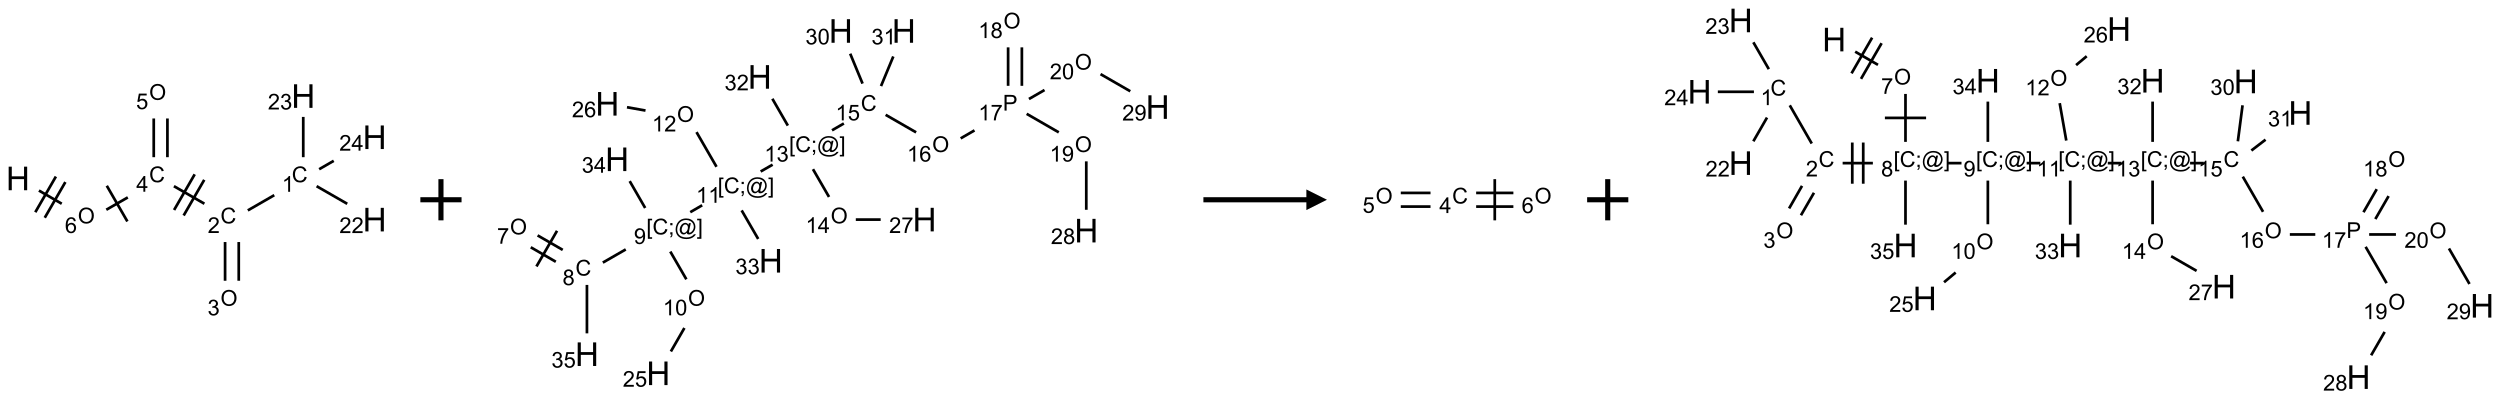 <?xml version="1.0" encoding="UTF-8"?>
<svg xmlns="http://www.w3.org/2000/svg" xmlns:xlink="http://www.w3.org/1999/xlink" width="1214" height="194" viewBox="0 0 1214 194">
<defs>
<g>
<g id="glyph-0-0">
<path d="M 2 0 L 2 -10 L 10 -10 L 10 0 Z M 2.25 -0.25 L 9.75 -0.25 L 9.75 -9.75 L 2.25 -9.75 Z M 2.25 -0.25 "/>
</g>
<g id="glyph-0-1">
<path d="M 1.281 0 L 1.281 -11.453 L 2.797 -11.453 L 2.797 -6.75 L 8.75 -6.75 L 8.75 -11.453 L 10.266 -11.453 L 10.266 0 L 8.75 0 L 8.75 -5.398 L 2.797 -5.398 L 2.797 0 Z M 1.281 0 "/>
</g>
<g id="glyph-1-0">
<path d="M 1.332 0 L 1.332 -6.668 L 6.668 -6.668 L 6.668 0 Z M 1.5 -0.168 L 6.5 -0.168 L 6.5 -6.5 L 1.5 -6.5 Z M 1.5 -0.168 "/>
</g>
<g id="glyph-1-1">
<path d="M 0.516 -3.719 C 0.516 -4.984 0.855 -5.977 1.535 -6.695 C 2.215 -7.414 3.094 -7.77 4.172 -7.77 C 4.875 -7.77 5.512 -7.602 6.078 -7.266 C 6.645 -6.93 7.074 -6.461 7.371 -5.855 C 7.668 -5.254 7.816 -4.57 7.816 -3.809 C 7.816 -3.035 7.66 -2.34 7.348 -1.73 C 7.035 -1.117 6.594 -0.656 6.02 -0.34 C 5.449 -0.027 4.828 0.129 4.168 0.129 C 3.449 0.129 2.805 -0.043 2.238 -0.391 C 1.672 -0.738 1.246 -1.211 0.953 -1.812 C 0.66 -2.414 0.516 -3.047 0.516 -3.719 Z M 1.559 -3.703 C 1.559 -2.781 1.805 -2.059 2.301 -1.527 C 2.793 -1 3.414 -0.734 4.16 -0.734 C 4.922 -0.734 5.547 -1 6.039 -1.535 C 6.531 -2.07 6.777 -2.828 6.777 -3.812 C 6.777 -4.434 6.672 -4.977 6.461 -5.441 C 6.25 -5.902 5.945 -6.262 5.539 -6.52 C 5.133 -6.773 4.68 -6.902 4.176 -6.902 C 3.461 -6.902 2.848 -6.656 2.332 -6.164 C 1.816 -5.672 1.559 -4.852 1.559 -3.703 Z M 1.559 -3.703 "/>
</g>
<g id="glyph-1-2">
<path d="M 5.309 -5.766 L 4.375 -5.691 C 4.293 -6.059 4.172 -6.328 4.02 -6.496 C 3.766 -6.762 3.453 -6.895 3.082 -6.895 C 2.785 -6.895 2.523 -6.812 2.297 -6.645 C 2 -6.43 1.77 -6.117 1.598 -5.703 C 1.43 -5.289 1.34 -4.703 1.332 -3.938 C 1.559 -4.281 1.836 -4.535 2.16 -4.703 C 2.488 -4.871 2.828 -4.953 3.188 -4.953 C 3.812 -4.953 4.344 -4.723 4.785 -4.262 C 5.223 -3.801 5.441 -3.207 5.441 -2.48 C 5.441 -2 5.34 -1.555 5.133 -1.145 C 4.926 -0.73 4.641 -0.418 4.281 -0.199 C 3.922 0.02 3.512 0.129 3.051 0.129 C 2.27 0.129 1.633 -0.156 1.141 -0.73 C 0.648 -1.305 0.402 -2.254 0.402 -3.574 C 0.402 -5.051 0.672 -6.121 1.219 -6.793 C 1.695 -7.375 2.336 -7.668 3.141 -7.668 C 3.742 -7.668 4.234 -7.5 4.617 -7.16 C 5 -6.824 5.23 -6.359 5.309 -5.766 Z M 1.48 -2.473 C 1.48 -2.152 1.547 -1.844 1.684 -1.547 C 1.82 -1.25 2.016 -1.027 2.262 -0.871 C 2.508 -0.719 2.766 -0.641 3.035 -0.641 C 3.434 -0.641 3.773 -0.801 4.059 -1.121 C 4.344 -1.441 4.484 -1.875 4.484 -2.422 C 4.484 -2.949 4.344 -3.367 4.062 -3.668 C 3.781 -3.973 3.426 -4.125 3 -4.125 C 2.578 -4.125 2.219 -3.973 1.922 -3.668 C 1.625 -3.363 1.48 -2.969 1.48 -2.473 Z M 1.48 -2.473 "/>
</g>
<g id="glyph-1-3">
<path d="M 6.27 -2.676 L 7.281 -2.422 C 7.07 -1.594 6.688 -0.961 6.137 -0.523 C 5.586 -0.086 4.914 0.129 4.121 0.129 C 3.297 0.129 2.629 -0.039 2.113 -0.371 C 1.598 -0.707 1.203 -1.191 0.934 -1.828 C 0.664 -2.465 0.531 -3.145 0.531 -3.875 C 0.531 -4.672 0.684 -5.363 0.988 -5.957 C 1.293 -6.547 1.723 -6.996 2.285 -7.305 C 2.844 -7.613 3.461 -7.766 4.137 -7.766 C 4.898 -7.766 5.543 -7.57 6.062 -7.184 C 6.582 -6.793 6.945 -6.246 7.152 -5.543 L 6.156 -5.309 C 5.98 -5.863 5.723 -6.266 5.387 -6.52 C 5.051 -6.773 4.625 -6.902 4.113 -6.902 C 3.527 -6.902 3.039 -6.762 2.645 -6.48 C 2.25 -6.199 1.973 -5.82 1.812 -5.348 C 1.652 -4.871 1.574 -4.383 1.574 -3.879 C 1.574 -3.23 1.668 -2.664 1.855 -2.18 C 2.047 -1.695 2.34 -1.332 2.738 -1.094 C 3.137 -0.855 3.57 -0.734 4.035 -0.734 C 4.602 -0.734 5.082 -0.898 5.473 -1.223 C 5.867 -1.551 6.133 -2.035 6.27 -2.676 Z M 6.27 -2.676 "/>
</g>
<g id="glyph-1-4">
<path d="M 3.449 0 L 3.449 -1.828 L 0.137 -1.828 L 0.137 -2.688 L 3.621 -7.637 L 4.387 -7.637 L 4.387 -2.688 L 5.418 -2.688 L 5.418 -1.828 L 4.387 -1.828 L 4.387 0 Z M 3.449 -2.688 L 3.449 -6.129 L 1.059 -2.688 Z M 3.449 -2.688 "/>
</g>
<g id="glyph-1-5">
<path d="M 5.371 -0.902 L 5.371 0 L 0.324 0 C 0.316 -0.227 0.352 -0.441 0.434 -0.652 C 0.562 -0.996 0.766 -1.332 1.051 -1.668 C 1.332 -2 1.742 -2.387 2.277 -2.824 C 3.105 -3.504 3.668 -4.043 3.957 -4.441 C 4.25 -4.84 4.395 -5.215 4.395 -5.566 C 4.395 -5.938 4.262 -6.254 3.996 -6.508 C 3.73 -6.762 3.387 -6.891 2.957 -6.891 C 2.508 -6.891 2.145 -6.754 1.875 -6.484 C 1.605 -6.215 1.469 -5.84 1.465 -5.359 L 0.5 -5.457 C 0.566 -6.176 0.812 -6.727 1.246 -7.102 C 1.676 -7.477 2.254 -7.668 2.98 -7.668 C 3.711 -7.668 4.293 -7.465 4.719 -7.059 C 5.145 -6.652 5.359 -6.148 5.359 -5.547 C 5.359 -5.242 5.297 -4.941 5.172 -4.645 C 5.047 -4.352 4.84 -4.039 4.551 -3.715 C 4.262 -3.387 3.777 -2.938 3.105 -2.371 C 2.543 -1.898 2.18 -1.578 2.02 -1.41 C 1.859 -1.242 1.73 -1.07 1.625 -0.902 Z M 5.371 -0.902 "/>
</g>
<g id="glyph-1-6">
<path d="M 3.973 0 L 3.035 0 L 3.035 -5.973 C 2.809 -5.758 2.516 -5.543 2.148 -5.328 C 1.781 -5.113 1.453 -4.953 1.16 -4.844 L 1.16 -5.75 C 1.684 -5.996 2.145 -6.297 2.535 -6.645 C 2.93 -6.996 3.207 -7.336 3.371 -7.668 L 3.973 -7.668 Z M 3.973 0 "/>
</g>
<g id="glyph-1-7">
<path d="M 0.449 -2.016 L 1.387 -2.141 C 1.492 -1.609 1.676 -1.227 1.934 -0.992 C 2.191 -0.758 2.508 -0.641 2.879 -0.641 C 3.32 -0.641 3.695 -0.793 3.996 -1.098 C 4.301 -1.402 4.453 -1.781 4.453 -2.234 C 4.453 -2.664 4.312 -3.02 4.031 -3.301 C 3.75 -3.578 3.391 -3.719 2.957 -3.719 C 2.781 -3.719 2.562 -3.684 2.297 -3.613 L 2.402 -4.438 C 2.465 -4.43 2.516 -4.426 2.551 -4.426 C 2.949 -4.426 3.312 -4.531 3.629 -4.738 C 3.949 -4.949 4.109 -5.27 4.109 -5.703 C 4.109 -6.047 3.992 -6.332 3.762 -6.559 C 3.527 -6.785 3.227 -6.895 2.859 -6.895 C 2.496 -6.895 2.191 -6.781 1.949 -6.551 C 1.707 -6.324 1.547 -5.98 1.48 -5.52 L 0.543 -5.688 C 0.656 -6.316 0.918 -6.805 1.324 -7.148 C 1.73 -7.492 2.234 -7.668 2.84 -7.668 C 3.254 -7.668 3.641 -7.578 3.988 -7.398 C 4.34 -7.219 4.609 -6.977 4.793 -6.668 C 4.98 -6.359 5.074 -6.031 5.074 -5.684 C 5.074 -5.352 4.984 -5.051 4.809 -4.781 C 4.629 -4.512 4.367 -4.297 4.02 -4.137 C 4.473 -4.031 4.824 -3.816 5.074 -3.488 C 5.324 -3.16 5.449 -2.75 5.449 -2.254 C 5.449 -1.59 5.203 -1.023 4.719 -0.559 C 4.234 -0.098 3.617 0.137 2.875 0.137 C 2.203 0.137 1.648 -0.062 1.207 -0.465 C 0.762 -0.863 0.512 -1.379 0.449 -2.016 Z M 0.449 -2.016 "/>
</g>
<g id="glyph-1-8">
<path d="M 0.441 -2 L 1.426 -2.082 C 1.5 -1.605 1.668 -1.242 1.934 -1.004 C 2.199 -0.762 2.52 -0.641 2.895 -0.641 C 3.348 -0.641 3.73 -0.812 4.043 -1.152 C 4.355 -1.492 4.512 -1.941 4.512 -2.504 C 4.512 -3.039 4.359 -3.461 4.059 -3.77 C 3.758 -4.078 3.367 -4.234 2.879 -4.234 C 2.578 -4.234 2.305 -4.164 2.062 -4.027 C 1.82 -3.891 1.629 -3.715 1.488 -3.496 L 0.609 -3.609 L 1.348 -7.531 L 5.145 -7.531 L 5.145 -6.637 L 2.098 -6.637 L 1.688 -4.582 C 2.145 -4.902 2.625 -5.062 3.129 -5.062 C 3.797 -5.062 4.359 -4.832 4.816 -4.371 C 5.277 -3.91 5.504 -3.312 5.504 -2.59 C 5.504 -1.898 5.305 -1.301 4.902 -0.797 C 4.41 -0.18 3.742 0.129 2.895 0.129 C 2.199 0.129 1.633 -0.062 1.195 -0.453 C 0.758 -0.844 0.504 -1.359 0.441 -2 Z M 0.441 -2 "/>
</g>
<g id="glyph-1-9">
<path d="M 0.504 -6.637 L 0.504 -7.535 L 5.449 -7.535 L 5.449 -6.809 C 4.961 -6.289 4.48 -5.602 4.004 -4.746 C 3.527 -3.887 3.156 -3.004 2.895 -2.098 C 2.707 -1.461 2.59 -0.762 2.535 0 L 1.574 0 C 1.582 -0.602 1.703 -1.328 1.926 -2.176 C 2.152 -3.027 2.477 -3.848 2.898 -4.637 C 3.32 -5.426 3.77 -6.094 4.246 -6.637 Z M 0.504 -6.637 "/>
</g>
<g id="glyph-1-10">
<path d="M 1.887 -4.141 C 1.496 -4.281 1.207 -4.484 1.02 -4.75 C 0.832 -5.016 0.738 -5.328 0.738 -5.699 C 0.738 -6.254 0.938 -6.719 1.34 -7.098 C 1.738 -7.477 2.27 -7.668 2.934 -7.668 C 3.598 -7.668 4.137 -7.473 4.543 -7.086 C 4.949 -6.699 5.152 -6.227 5.152 -5.672 C 5.152 -5.316 5.059 -5.008 4.871 -4.746 C 4.688 -4.484 4.406 -4.281 4.027 -4.141 C 4.496 -3.988 4.852 -3.742 5.098 -3.402 C 5.34 -3.062 5.465 -2.656 5.465 -2.184 C 5.465 -1.531 5.234 -0.98 4.77 -0.535 C 4.309 -0.09 3.703 0.129 2.949 0.129 C 2.195 0.129 1.586 -0.094 1.125 -0.539 C 0.664 -0.984 0.434 -1.543 0.434 -2.207 C 0.434 -2.703 0.559 -3.121 0.809 -3.457 C 1.062 -3.793 1.422 -4.02 1.887 -4.141 Z M 1.699 -5.73 C 1.699 -5.367 1.812 -5.074 2.047 -4.844 C 2.281 -4.613 2.582 -4.5 2.953 -4.5 C 3.312 -4.5 3.609 -4.613 3.84 -4.84 C 4.07 -5.066 4.188 -5.348 4.188 -5.676 C 4.188 -6.02 4.07 -6.309 3.832 -6.543 C 3.594 -6.777 3.297 -6.895 2.941 -6.895 C 2.586 -6.895 2.289 -6.781 2.051 -6.551 C 1.816 -6.324 1.699 -6.047 1.699 -5.73 Z M 1.395 -2.203 C 1.395 -1.938 1.461 -1.676 1.586 -1.426 C 1.711 -1.176 1.902 -0.984 2.152 -0.848 C 2.402 -0.711 2.672 -0.641 2.957 -0.641 C 3.406 -0.641 3.777 -0.785 4.066 -1.074 C 4.359 -1.363 4.504 -1.727 4.504 -2.172 C 4.504 -2.625 4.355 -2.996 4.055 -3.293 C 3.754 -3.586 3.379 -3.734 2.926 -3.734 C 2.484 -3.734 2.121 -3.59 1.832 -3.297 C 1.543 -3.004 1.395 -2.641 1.395 -2.203 Z M 1.395 -2.203 "/>
</g>
<g id="glyph-1-11">
<path d="M 0.723 2.121 L 0.723 -7.637 L 2.793 -7.637 L 2.793 -6.859 L 1.66 -6.859 L 1.66 1.344 L 2.793 1.344 L 2.793 2.121 Z M 0.723 2.121 "/>
</g>
<g id="glyph-1-12">
<path d="M 0.949 -4.465 L 0.949 -5.531 L 2.016 -5.531 L 2.016 -4.465 Z M 0.949 0 L 0.949 -1.066 L 2.016 -1.066 L 2.016 0 C 2.016 0.391 1.945 0.711 1.809 0.949 C 1.668 1.191 1.449 1.379 1.145 1.512 L 0.887 1.109 C 1.082 1.023 1.23 0.895 1.324 0.727 C 1.418 0.559 1.469 0.316 1.48 0 Z M 0.949 0 "/>
</g>
<g id="glyph-1-13">
<path d="M 6.047 -0.848 C 5.82 -0.59 5.57 -0.379 5.289 -0.223 C 5.008 -0.062 4.73 0.016 4.449 0.016 C 4.141 0.016 3.84 -0.074 3.547 -0.254 C 3.254 -0.434 3.02 -0.715 2.836 -1.09 C 2.652 -1.465 2.562 -1.875 2.562 -2.324 C 2.562 -2.875 2.703 -3.43 2.988 -3.98 C 3.27 -4.535 3.621 -4.953 4.043 -5.23 C 4.461 -5.508 4.871 -5.645 5.266 -5.645 C 5.566 -5.645 5.855 -5.566 6.129 -5.41 C 6.402 -5.25 6.641 -5.012 6.84 -4.688 L 7.016 -5.496 L 7.949 -5.496 L 7.199 -2 C 7.094 -1.516 7.043 -1.246 7.043 -1.191 C 7.043 -1.098 7.078 -1.02 7.148 -0.949 C 7.219 -0.883 7.305 -0.848 7.406 -0.848 C 7.59 -0.848 7.832 -0.953 8.129 -1.168 C 8.527 -1.445 8.84 -1.816 9.07 -2.285 C 9.301 -2.75 9.418 -3.234 9.418 -3.73 C 9.418 -4.309 9.27 -4.852 8.973 -5.355 C 8.676 -5.859 8.23 -6.262 7.645 -6.562 C 7.055 -6.863 6.406 -7.016 5.691 -7.016 C 4.879 -7.016 4.137 -6.824 3.465 -6.445 C 2.793 -6.066 2.273 -5.52 1.902 -4.809 C 1.535 -4.098 1.348 -3.34 1.348 -2.527 C 1.348 -1.676 1.535 -0.941 1.902 -0.328 C 2.273 0.285 2.809 0.742 3.508 1.035 C 4.207 1.328 4.984 1.473 5.832 1.473 C 6.742 1.473 7.504 1.32 8.121 1.016 C 8.734 0.711 9.195 0.34 9.5 -0.098 L 10.441 -0.098 C 10.266 0.266 9.961 0.637 9.531 1.016 C 9.102 1.395 8.59 1.695 7.996 1.914 C 7.402 2.133 6.688 2.246 5.848 2.246 C 5.078 2.246 4.367 2.145 3.715 1.949 C 3.066 1.75 2.512 1.453 2.051 1.055 C 1.594 0.656 1.25 0.199 1.016 -0.316 C 0.723 -0.973 0.578 -1.684 0.578 -2.441 C 0.578 -3.289 0.75 -4.098 1.098 -4.863 C 1.523 -5.805 2.125 -6.527 2.902 -7.027 C 3.684 -7.527 4.629 -7.777 5.738 -7.777 C 6.602 -7.777 7.375 -7.602 8.059 -7.246 C 8.746 -6.895 9.285 -6.371 9.684 -5.672 C 10.02 -5.07 10.188 -4.418 10.188 -3.715 C 10.188 -2.707 9.832 -1.812 9.125 -1.031 C 8.492 -0.328 7.801 0.02 7.051 0.02 C 6.812 0.02 6.617 -0.016 6.473 -0.09 C 6.324 -0.16 6.215 -0.266 6.145 -0.402 C 6.102 -0.488 6.066 -0.637 6.047 -0.848 Z M 3.527 -2.262 C 3.527 -1.785 3.641 -1.414 3.863 -1.152 C 4.09 -0.887 4.348 -0.754 4.641 -0.754 C 4.836 -0.754 5.039 -0.812 5.254 -0.93 C 5.469 -1.047 5.676 -1.219 5.871 -1.449 C 6.066 -1.676 6.23 -1.969 6.355 -2.32 C 6.48 -2.672 6.543 -3.027 6.543 -3.379 C 6.543 -3.852 6.426 -4.219 6.191 -4.48 C 5.957 -4.738 5.672 -4.871 5.332 -4.871 C 5.109 -4.871 4.902 -4.812 4.707 -4.699 C 4.512 -4.586 4.32 -4.406 4.137 -4.156 C 3.953 -3.906 3.805 -3.602 3.691 -3.246 C 3.582 -2.887 3.527 -2.559 3.527 -2.262 Z M 3.527 -2.262 "/>
</g>
<g id="glyph-1-14">
<path d="M 2.27 2.121 L 0.203 2.121 L 0.203 1.344 L 1.332 1.344 L 1.332 -6.859 L 0.203 -6.859 L 0.203 -7.637 L 2.27 -7.637 Z M 2.27 2.121 "/>
</g>
<g id="glyph-1-15">
<path d="M 0.582 -1.766 L 1.484 -1.848 C 1.562 -1.426 1.707 -1.117 1.922 -0.926 C 2.137 -0.734 2.414 -0.641 2.75 -0.641 C 3.039 -0.641 3.289 -0.707 3.508 -0.84 C 3.727 -0.973 3.902 -1.148 4.043 -1.367 C 4.18 -1.586 4.297 -1.887 4.391 -2.262 C 4.484 -2.637 4.531 -3.016 4.531 -3.406 C 4.531 -3.449 4.531 -3.512 4.527 -3.594 C 4.34 -3.297 4.082 -3.055 3.758 -2.867 C 3.434 -2.68 3.082 -2.59 2.703 -2.59 C 2.07 -2.59 1.535 -2.816 1.098 -3.277 C 0.66 -3.734 0.441 -4.34 0.441 -5.09 C 0.441 -5.863 0.672 -6.484 1.129 -6.957 C 1.586 -7.43 2.156 -7.668 2.844 -7.668 C 3.34 -7.668 3.793 -7.531 4.207 -7.266 C 4.617 -7 4.93 -6.617 5.145 -6.121 C 5.355 -5.629 5.465 -4.91 5.465 -3.973 C 5.465 -2.996 5.359 -2.223 5.145 -1.645 C 4.934 -1.066 4.617 -0.625 4.199 -0.324 C 3.781 -0.02 3.293 0.129 2.73 0.129 C 2.133 0.129 1.645 -0.035 1.266 -0.367 C 0.887 -0.699 0.66 -1.164 0.582 -1.766 Z M 4.422 -5.137 C 4.422 -5.676 4.277 -6.102 3.992 -6.418 C 3.707 -6.734 3.359 -6.891 2.957 -6.891 C 2.543 -6.891 2.18 -6.719 1.871 -6.379 C 1.562 -6.039 1.406 -5.598 1.406 -5.059 C 1.406 -4.57 1.555 -4.176 1.848 -3.871 C 2.141 -3.566 2.5 -3.418 2.934 -3.418 C 3.367 -3.418 3.723 -3.57 4.004 -3.871 C 4.281 -4.176 4.422 -4.598 4.422 -5.137 Z M 4.422 -5.137 "/>
</g>
<g id="glyph-1-16">
<path d="M 0.441 -3.766 C 0.441 -4.668 0.535 -5.395 0.723 -5.945 C 0.906 -6.496 1.184 -6.922 1.551 -7.219 C 1.918 -7.516 2.375 -7.668 2.934 -7.668 C 3.344 -7.668 3.703 -7.586 4.012 -7.418 C 4.32 -7.254 4.574 -7.016 4.777 -6.707 C 4.977 -6.395 5.137 -6.016 5.25 -5.57 C 5.363 -5.125 5.422 -4.523 5.422 -3.766 C 5.422 -2.871 5.328 -2.148 5.145 -1.598 C 4.961 -1.047 4.688 -0.621 4.32 -0.32 C 3.953 -0.02 3.492 0.129 2.934 0.129 C 2.195 0.129 1.617 -0.133 1.199 -0.66 C 0.695 -1.297 0.441 -2.332 0.441 -3.766 Z M 1.406 -3.766 C 1.406 -2.512 1.555 -1.68 1.848 -1.262 C 2.141 -0.848 2.5 -0.641 2.934 -0.641 C 3.363 -0.641 3.727 -0.848 4.02 -1.266 C 4.312 -1.684 4.457 -2.516 4.457 -3.766 C 4.457 -5.023 4.312 -5.859 4.02 -6.27 C 3.727 -6.684 3.359 -6.891 2.922 -6.891 C 2.492 -6.891 2.148 -6.707 1.891 -6.344 C 1.566 -5.879 1.406 -5.02 1.406 -3.766 Z M 1.406 -3.766 "/>
</g>
<g id="glyph-1-17">
<path d="M 0.824 0 L 0.824 -7.637 L 3.703 -7.637 C 4.211 -7.637 4.598 -7.609 4.863 -7.562 C 5.238 -7.5 5.555 -7.383 5.809 -7.207 C 6.062 -7.031 6.266 -6.785 6.418 -6.469 C 6.574 -6.152 6.652 -5.805 6.652 -5.426 C 6.652 -4.777 6.445 -4.227 6.031 -3.777 C 5.617 -3.328 4.871 -3.105 3.793 -3.105 L 1.832 -3.105 L 1.832 0 Z M 1.832 -4.004 L 3.809 -4.004 C 4.461 -4.004 4.922 -4.125 5.199 -4.371 C 5.473 -4.613 5.609 -4.953 5.609 -5.395 C 5.609 -5.715 5.527 -5.988 5.367 -6.215 C 5.207 -6.441 4.992 -6.594 4.73 -6.668 C 4.559 -6.711 4.246 -6.734 3.785 -6.734 L 1.832 -6.734 Z M 1.832 -4.004 "/>
</g>
</g>
</defs>
<path fill="none" stroke-width="0.033" stroke-linecap="butt" stroke-linejoin="miter" stroke="rgb(0%, 0%, 0%)" stroke-opacity="1" stroke-miterlimit="10" d="M 0.255 1.147 L 0.532 1.307 " transform="matrix(40, 0, 0, 40, 8.699, 46.652)"/>
<path fill="none" stroke-width="0.033" stroke-linecap="butt" stroke-linejoin="miter" stroke="rgb(0%, 0%, 0%)" stroke-opacity="1" stroke-miterlimit="10" d="M 0.326 1.477 L 0.576 1.044 " transform="matrix(40, 0, 0, 40, 8.699, 46.652)"/>
<path fill="none" stroke-width="0.033" stroke-linecap="butt" stroke-linejoin="miter" stroke="rgb(0%, 0%, 0%)" stroke-opacity="1" stroke-miterlimit="10" d="M 0.211 1.41 L 0.461 0.977 " transform="matrix(40, 0, 0, 40, 8.699, 46.652)"/>
<path fill="none" stroke-width="0.033" stroke-linecap="butt" stroke-linejoin="miter" stroke="rgb(0%, 0%, 0%)" stroke-opacity="1" stroke-miterlimit="10" d="M 1.073 1.38 L 1.334 1.23 " transform="matrix(40, 0, 0, 40, 8.699, 46.652)"/>
<path fill="none" stroke-width="0.033" stroke-linecap="butt" stroke-linejoin="miter" stroke="rgb(0%, 0%, 0%)" stroke-opacity="1" stroke-miterlimit="10" d="M 1.329 1.522 L 1.079 1.089 " transform="matrix(40, 0, 0, 40, 8.699, 46.652)"/>
<path fill="none" stroke-width="0.033" stroke-linecap="butt" stroke-linejoin="miter" stroke="rgb(0%, 0%, 0%)" stroke-opacity="1" stroke-miterlimit="10" d="M 1.894 1.094 L 2.264 1.307 " transform="matrix(40, 0, 0, 40, 8.699, 46.652)"/>
<path fill="none" stroke-width="0.033" stroke-linecap="butt" stroke-linejoin="miter" stroke="rgb(0%, 0%, 0%)" stroke-opacity="1" stroke-miterlimit="10" d="M 2.012 1.45 L 2.262 1.017 " transform="matrix(40, 0, 0, 40, 8.699, 46.652)"/>
<path fill="none" stroke-width="0.033" stroke-linecap="butt" stroke-linejoin="miter" stroke="rgb(0%, 0%, 0%)" stroke-opacity="1" stroke-miterlimit="10" d="M 1.896 1.383 L 2.146 0.95 " transform="matrix(40, 0, 0, 40, 8.699, 46.652)"/>
<path fill="none" stroke-width="0.033" stroke-linecap="butt" stroke-linejoin="miter" stroke="rgb(0%, 0%, 0%)" stroke-opacity="1" stroke-miterlimit="10" d="M 2.791 1.388 L 3.112 1.203 " transform="matrix(40, 0, 0, 40, 8.699, 46.652)"/>
<path fill="none" stroke-width="0.033" stroke-linecap="butt" stroke-linejoin="miter" stroke="rgb(0%, 0%, 0%)" stroke-opacity="1" stroke-miterlimit="10" d="M 3.626 1.094 L 3.998 1.308 " transform="matrix(40, 0, 0, 40, 8.699, 46.652)"/>
<path fill="none" stroke-width="0.033" stroke-linecap="butt" stroke-linejoin="miter" stroke="rgb(0%, 0%, 0%)" stroke-opacity="1" stroke-miterlimit="10" d="M 3.464 0.742 L 3.464 0.253 " transform="matrix(40, 0, 0, 40, 8.699, 46.652)"/>
<path fill="none" stroke-width="0.033" stroke-linecap="butt" stroke-linejoin="miter" stroke="rgb(0%, 0%, 0%)" stroke-opacity="1" stroke-miterlimit="10" d="M 3.657 0.888 L 3.834 0.786 " transform="matrix(40, 0, 0, 40, 8.699, 46.652)"/>
<path fill="none" stroke-width="0.033" stroke-linecap="butt" stroke-linejoin="miter" stroke="rgb(0%, 0%, 0%)" stroke-opacity="1" stroke-miterlimit="10" d="M 2.515 1.772 L 2.515 2.242 " transform="matrix(40, 0, 0, 40, 8.699, 46.652)"/>
<path fill="none" stroke-width="0.033" stroke-linecap="butt" stroke-linejoin="miter" stroke="rgb(0%, 0%, 0%)" stroke-opacity="1" stroke-miterlimit="10" d="M 2.681 1.772 L 2.681 2.242 " transform="matrix(40, 0, 0, 40, 8.699, 46.652)"/>
<path fill="none" stroke-width="0.033" stroke-linecap="butt" stroke-linejoin="miter" stroke="rgb(0%, 0%, 0%)" stroke-opacity="1" stroke-miterlimit="10" d="M 1.815 0.742 L 1.815 0.272 " transform="matrix(40, 0, 0, 40, 8.699, 46.652)"/>
<path fill="none" stroke-width="0.033" stroke-linecap="butt" stroke-linejoin="miter" stroke="rgb(0%, 0%, 0%)" stroke-opacity="1" stroke-miterlimit="10" d="M 1.649 0.742 L 1.649 0.272 " transform="matrix(40, 0, 0, 40, 8.699, 46.652)"/>
<g fill="rgb(0%, 0%, 0%)" fill-opacity="1">
<use xlink:href="#glyph-0-1" x="2.926" y="92.379"/>
</g>
<g fill="rgb(0%, 0%, 0%)" fill-opacity="1">
<use xlink:href="#glyph-1-1" x="37.762" y="108.5"/>
</g>
<g fill="rgb(0%, 0%, 0%)" fill-opacity="1">
<use xlink:href="#glyph-1-2" x="31.5" y="113.133"/>
</g>
<g fill="rgb(0%, 0%, 0%)" fill-opacity="1">
<use xlink:href="#glyph-1-3" x="72.387" y="88.496"/>
</g>
<g fill="rgb(0%, 0%, 0%)" fill-opacity="1">
<use xlink:href="#glyph-1-4" x="66.168" y="93.102"/>
</g>
<g fill="rgb(0%, 0%, 0%)" fill-opacity="1">
<use xlink:href="#glyph-1-3" x="107.031" y="108.496"/>
</g>
<g fill="rgb(0%, 0%, 0%)" fill-opacity="1">
<use xlink:href="#glyph-1-5" x="100.859" y="113.133"/>
</g>
<g fill="rgb(0%, 0%, 0%)" fill-opacity="1">
<use xlink:href="#glyph-1-3" x="141.672" y="88.496"/>
</g>
<g fill="rgb(0%, 0%, 0%)" fill-opacity="1">
<use xlink:href="#glyph-1-6" x="136.891" y="93.133"/>
</g>
<g fill="rgb(0%, 0%, 0%)" fill-opacity="1">
<use xlink:href="#glyph-0-1" x="176.133" y="112.379"/>
</g>
<g fill="rgb(0%, 0%, 0%)" fill-opacity="1">
<use xlink:href="#glyph-1-5" x="164.777" y="113.172"/>
<use xlink:href="#glyph-1-5" x="170.71" y="113.172"/>
</g>
<g fill="rgb(0%, 0%, 0%)" fill-opacity="1">
<use xlink:href="#glyph-0-1" x="141.492" y="52.379"/>
</g>
<g fill="rgb(0%, 0%, 0%)" fill-opacity="1">
<use xlink:href="#glyph-1-5" x="130.059" y="53.172"/>
<use xlink:href="#glyph-1-7" x="135.991" y="53.172"/>
</g>
<g fill="rgb(0%, 0%, 0%)" fill-opacity="1">
<use xlink:href="#glyph-0-1" x="176.133" y="72.379"/>
</g>
<g fill="rgb(0%, 0%, 0%)" fill-opacity="1">
<use xlink:href="#glyph-1-5" x="164.73" y="73.172"/>
<use xlink:href="#glyph-1-4" x="170.663" y="73.172"/>
</g>
<g fill="rgb(0%, 0%, 0%)" fill-opacity="1">
<use xlink:href="#glyph-1-1" x="107.047" y="148.5"/>
</g>
<g fill="rgb(0%, 0%, 0%)" fill-opacity="1">
<use xlink:href="#glyph-1-7" x="100.777" y="153.133"/>
</g>
<g fill="rgb(0%, 0%, 0%)" fill-opacity="1">
<use xlink:href="#glyph-1-1" x="72.402" y="48.5"/>
</g>
<g fill="rgb(0%, 0%, 0%)" fill-opacity="1">
<use xlink:href="#glyph-1-8" x="66.078" y="53"/>
</g>
<path fill="none" stroke-width="0.062" stroke-linecap="butt" stroke-linejoin="miter" stroke="rgb(0%, 0%, 0%)" stroke-opacity="1" stroke-miterlimit="10" d="M -0 0 L 0.5 0 M 0.25 -0.25 L 0.25 0.25 " transform="matrix(40, 0, 0, 40, 204.129, 97)"/>
<path fill="none" stroke-width="0.033" stroke-linecap="butt" stroke-linejoin="miter" stroke="rgb(0%, 0%, 0%)" stroke-opacity="1" stroke-miterlimit="10" d="M 0.184 2.702 L 0.488 2.878 " transform="matrix(40, 0, 0, 40, 250.379, 11.996)"/>
<path fill="none" stroke-width="0.033" stroke-linecap="butt" stroke-linejoin="miter" stroke="rgb(0%, 0%, 0%)" stroke-opacity="1" stroke-miterlimit="10" d="M 0.267 2.558 L 0.572 2.734 " transform="matrix(40, 0, 0, 40, 250.379, 11.996)"/>
<path fill="none" stroke-width="0.033" stroke-linecap="butt" stroke-linejoin="miter" stroke="rgb(0%, 0%, 0%)" stroke-opacity="1" stroke-miterlimit="10" d="M 0.253 2.935 L 0.503 2.502 " transform="matrix(40, 0, 0, 40, 250.379, 11.996)"/>
<path fill="none" stroke-width="0.033" stroke-linecap="butt" stroke-linejoin="miter" stroke="rgb(0%, 0%, 0%)" stroke-opacity="1" stroke-miterlimit="10" d="M 1.059 2.888 L 1.337 2.728 " transform="matrix(40, 0, 0, 40, 250.379, 11.996)"/>
<path fill="none" stroke-width="0.033" stroke-linecap="butt" stroke-linejoin="miter" stroke="rgb(0%, 0%, 0%)" stroke-opacity="1" stroke-miterlimit="10" d="M 1.878 2.754 L 2.073 3.091 " transform="matrix(40, 0, 0, 40, 250.379, 11.996)"/>
<path fill="none" stroke-width="0.033" stroke-linecap="butt" stroke-linejoin="miter" stroke="rgb(0%, 0%, 0%)" stroke-opacity="1" stroke-miterlimit="10" d="M 2.049 3.682 L 1.885 3.967 " transform="matrix(40, 0, 0, 40, 250.379, 11.996)"/>
<path fill="none" stroke-width="0.033" stroke-linecap="butt" stroke-linejoin="miter" stroke="rgb(0%, 0%, 0%)" stroke-opacity="1" stroke-miterlimit="10" d="M 2.12 2.276 L 2.265 2.192 " transform="matrix(40, 0, 0, 40, 250.379, 11.996)"/>
<path fill="none" stroke-width="0.033" stroke-linecap="butt" stroke-linejoin="miter" stroke="rgb(0%, 0%, 0%)" stroke-opacity="1" stroke-miterlimit="10" d="M 2.439 1.725 L 2.196 1.304 " transform="matrix(40, 0, 0, 40, 250.379, 11.996)"/>
<path fill="none" stroke-width="0.033" stroke-linecap="butt" stroke-linejoin="miter" stroke="rgb(0%, 0%, 0%)" stroke-opacity="1" stroke-miterlimit="10" d="M 1.577 1.042 L 1.352 1.002 " transform="matrix(40, 0, 0, 40, 250.379, 11.996)"/>
<path fill="none" stroke-width="0.033" stroke-linecap="butt" stroke-linejoin="miter" stroke="rgb(0%, 0%, 0%)" stroke-opacity="1" stroke-miterlimit="10" d="M 2.975 1.782 L 3.12 1.699 " transform="matrix(40, 0, 0, 40, 250.379, 11.996)"/>
<path fill="none" stroke-width="0.033" stroke-linecap="butt" stroke-linejoin="miter" stroke="rgb(0%, 0%, 0%)" stroke-opacity="1" stroke-miterlimit="10" d="M 3.61 1.754 L 3.805 2.091 " transform="matrix(40, 0, 0, 40, 250.379, 11.996)"/>
<path fill="none" stroke-width="0.033" stroke-linecap="butt" stroke-linejoin="miter" stroke="rgb(0%, 0%, 0%)" stroke-opacity="1" stroke-miterlimit="10" d="M 4.13 2.366 L 4.432 2.366 " transform="matrix(40, 0, 0, 40, 250.379, 11.996)"/>
<path fill="none" stroke-width="0.033" stroke-linecap="butt" stroke-linejoin="miter" stroke="rgb(0%, 0%, 0%)" stroke-opacity="1" stroke-miterlimit="10" d="M 3.841 1.282 L 3.985 1.199 " transform="matrix(40, 0, 0, 40, 250.379, 11.996)"/>
<path fill="none" stroke-width="0.033" stroke-linecap="butt" stroke-linejoin="miter" stroke="rgb(0%, 0%, 0%)" stroke-opacity="1" stroke-miterlimit="10" d="M 4.492 1.094 L 4.862 1.307 " transform="matrix(40, 0, 0, 40, 250.379, 11.996)"/>
<path fill="none" stroke-width="0.033" stroke-linecap="butt" stroke-linejoin="miter" stroke="rgb(0%, 0%, 0%)" stroke-opacity="1" stroke-miterlimit="10" d="M 5.403 1.38 L 5.571 1.283 " transform="matrix(40, 0, 0, 40, 250.379, 11.996)"/>
<path fill="none" stroke-width="0.033" stroke-linecap="butt" stroke-linejoin="miter" stroke="rgb(0%, 0%, 0%)" stroke-opacity="1" stroke-miterlimit="10" d="M 6.146 0.742 L 6.146 0.275 " transform="matrix(40, 0, 0, 40, 250.379, 11.996)"/>
<path fill="none" stroke-width="0.033" stroke-linecap="butt" stroke-linejoin="miter" stroke="rgb(0%, 0%, 0%)" stroke-opacity="1" stroke-miterlimit="10" d="M 5.979 0.742 L 5.979 0.275 " transform="matrix(40, 0, 0, 40, 250.379, 11.996)"/>
<path fill="none" stroke-width="0.033" stroke-linecap="butt" stroke-linejoin="miter" stroke="rgb(0%, 0%, 0%)" stroke-opacity="1" stroke-miterlimit="10" d="M 6.204 1.082 L 6.594 1.307 " transform="matrix(40, 0, 0, 40, 250.379, 11.996)"/>
<path fill="none" stroke-width="0.033" stroke-linecap="butt" stroke-linejoin="miter" stroke="rgb(0%, 0%, 0%)" stroke-opacity="1" stroke-miterlimit="10" d="M 6.928 1.659 L 6.928 2.247 " transform="matrix(40, 0, 0, 40, 250.379, 11.996)"/>
<path fill="none" stroke-width="0.033" stroke-linecap="butt" stroke-linejoin="miter" stroke="rgb(0%, 0%, 0%)" stroke-opacity="1" stroke-miterlimit="10" d="M 6.232 0.902 L 6.421 0.793 " transform="matrix(40, 0, 0, 40, 250.379, 11.996)"/>
<path fill="none" stroke-width="0.033" stroke-linecap="butt" stroke-linejoin="miter" stroke="rgb(0%, 0%, 0%)" stroke-opacity="1" stroke-miterlimit="10" d="M 7.101 0.6 L 7.462 0.808 " transform="matrix(40, 0, 0, 40, 250.379, 11.996)"/>
<path fill="none" stroke-width="0.033" stroke-linecap="butt" stroke-linejoin="miter" stroke="rgb(0%, 0%, 0%)" stroke-opacity="1" stroke-miterlimit="10" d="M 4.212 0.715 L 4.062 0.352 " transform="matrix(40, 0, 0, 40, 250.379, 11.996)"/>
<path fill="none" stroke-width="0.033" stroke-linecap="butt" stroke-linejoin="miter" stroke="rgb(0%, 0%, 0%)" stroke-opacity="1" stroke-miterlimit="10" d="M 4.436 0.745 L 4.585 0.386 " transform="matrix(40, 0, 0, 40, 250.379, 11.996)"/>
<path fill="none" stroke-width="0.033" stroke-linecap="butt" stroke-linejoin="miter" stroke="rgb(0%, 0%, 0%)" stroke-opacity="1" stroke-miterlimit="10" d="M 3.305 1.225 L 3.117 0.899 " transform="matrix(40, 0, 0, 40, 250.379, 11.996)"/>
<path fill="none" stroke-width="0.033" stroke-linecap="butt" stroke-linejoin="miter" stroke="rgb(0%, 0%, 0%)" stroke-opacity="1" stroke-miterlimit="10" d="M 2.744 2.254 L 2.945 2.601 " transform="matrix(40, 0, 0, 40, 250.379, 11.996)"/>
<path fill="none" stroke-width="0.033" stroke-linecap="butt" stroke-linejoin="miter" stroke="rgb(0%, 0%, 0%)" stroke-opacity="1" stroke-miterlimit="10" d="M 1.573 2.225 L 1.385 1.899 " transform="matrix(40, 0, 0, 40, 250.379, 11.996)"/>
<path fill="none" stroke-width="0.033" stroke-linecap="butt" stroke-linejoin="miter" stroke="rgb(0%, 0%, 0%)" stroke-opacity="1" stroke-miterlimit="10" d="M 0.866 3.159 L 0.866 3.747 " transform="matrix(40, 0, 0, 40, 250.379, 11.996)"/>
<g fill="rgb(0%, 0%, 0%)" fill-opacity="1">
<use xlink:href="#glyph-1-1" x="247.625" y="113.844"/>
</g>
<g fill="rgb(0%, 0%, 0%)" fill-opacity="1">
<use xlink:href="#glyph-1-9" x="241.355" y="118.348"/>
</g>
<g fill="rgb(0%, 0%, 0%)" fill-opacity="1">
<use xlink:href="#glyph-1-3" x="279.426" y="133.84"/>
</g>
<g fill="rgb(0%, 0%, 0%)" fill-opacity="1">
<use xlink:href="#glyph-1-10" x="273.16" y="138.477"/>
</g>
<g fill="rgb(0%, 0%, 0%)" fill-opacity="1">
<use xlink:href="#glyph-1-11" x="313.871" y="113.848"/>
<use xlink:href="#glyph-1-3" x="316.835" y="113.848"/>
<use xlink:href="#glyph-1-12" x="324.538" y="113.848"/>
<use xlink:href="#glyph-1-13" x="327.501" y="113.848"/>
<use xlink:href="#glyph-1-14" x="338.329" y="113.848"/>
</g>
<g fill="rgb(0%, 0%, 0%)" fill-opacity="1">
<use xlink:href="#glyph-1-15" x="307.801" y="118.477"/>
</g>
<g fill="rgb(0%, 0%, 0%)" fill-opacity="1">
<use xlink:href="#glyph-1-1" x="334.082" y="148.484"/>
</g>
<g fill="rgb(0%, 0%, 0%)" fill-opacity="1">
<use xlink:href="#glyph-1-6" x="321.91" y="153.117"/>
<use xlink:href="#glyph-1-16" x="327.842" y="153.117"/>
</g>
<g fill="rgb(0%, 0%, 0%)" fill-opacity="1">
<use xlink:href="#glyph-0-1" x="313.887" y="187.004"/>
</g>
<g fill="rgb(0%, 0%, 0%)" fill-opacity="1">
<use xlink:href="#glyph-1-5" x="302.398" y="187.797"/>
<use xlink:href="#glyph-1-8" x="308.331" y="187.797"/>
</g>
<g fill="rgb(0%, 0%, 0%)" fill-opacity="1">
<use xlink:href="#glyph-1-11" x="348.516" y="93.848"/>
<use xlink:href="#glyph-1-3" x="351.479" y="93.848"/>
<use xlink:href="#glyph-1-12" x="359.182" y="93.848"/>
<use xlink:href="#glyph-1-13" x="362.146" y="93.848"/>
<use xlink:href="#glyph-1-14" x="372.974" y="93.848"/>
</g>
<g fill="rgb(0%, 0%, 0%)" fill-opacity="1">
<use xlink:href="#glyph-1-6" x="338" y="98.477"/>
<use xlink:href="#glyph-1-6" x="343.932" y="98.477"/>
</g>
<g fill="rgb(0%, 0%, 0%)" fill-opacity="1">
<use xlink:href="#glyph-1-1" x="328.727" y="59.203"/>
</g>
<g fill="rgb(0%, 0%, 0%)" fill-opacity="1">
<use xlink:href="#glyph-1-6" x="316.602" y="63.836"/>
<use xlink:href="#glyph-1-5" x="322.534" y="63.836"/>
</g>
<g fill="rgb(0%, 0%, 0%)" fill-opacity="1">
<use xlink:href="#glyph-0-1" x="289.137" y="56.137"/>
</g>
<g fill="rgb(0%, 0%, 0%)" fill-opacity="1">
<use xlink:href="#glyph-1-5" x="277.711" y="56.93"/>
<use xlink:href="#glyph-1-2" x="283.643" y="56.93"/>
</g>
<g fill="rgb(0%, 0%, 0%)" fill-opacity="1">
<use xlink:href="#glyph-1-11" x="383.156" y="73.848"/>
<use xlink:href="#glyph-1-3" x="386.12" y="73.848"/>
<use xlink:href="#glyph-1-12" x="393.823" y="73.848"/>
<use xlink:href="#glyph-1-13" x="396.786" y="73.848"/>
<use xlink:href="#glyph-1-14" x="407.615" y="73.848"/>
</g>
<g fill="rgb(0%, 0%, 0%)" fill-opacity="1">
<use xlink:href="#glyph-1-6" x="371.164" y="78.477"/>
<use xlink:href="#glyph-1-7" x="377.096" y="78.477"/>
</g>
<g fill="rgb(0%, 0%, 0%)" fill-opacity="1">
<use xlink:href="#glyph-1-1" x="403.367" y="108.484"/>
</g>
<g fill="rgb(0%, 0%, 0%)" fill-opacity="1">
<use xlink:href="#glyph-1-6" x="391.195" y="113.117"/>
<use xlink:href="#glyph-1-4" x="397.128" y="113.117"/>
</g>
<g fill="rgb(0%, 0%, 0%)" fill-opacity="1">
<use xlink:href="#glyph-0-1" x="443.172" y="112.363"/>
</g>
<g fill="rgb(0%, 0%, 0%)" fill-opacity="1">
<use xlink:href="#glyph-1-5" x="431.738" y="113.156"/>
<use xlink:href="#glyph-1-9" x="437.671" y="113.156"/>
</g>
<g fill="rgb(0%, 0%, 0%)" fill-opacity="1">
<use xlink:href="#glyph-1-3" x="417.992" y="53.84"/>
</g>
<g fill="rgb(0%, 0%, 0%)" fill-opacity="1">
<use xlink:href="#glyph-1-6" x="405.75" y="58.477"/>
<use xlink:href="#glyph-1-8" x="411.682" y="58.477"/>
</g>
<g fill="rgb(0%, 0%, 0%)" fill-opacity="1">
<use xlink:href="#glyph-1-1" x="452.648" y="73.844"/>
</g>
<g fill="rgb(0%, 0%, 0%)" fill-opacity="1">
<use xlink:href="#glyph-1-6" x="440.453" y="78.477"/>
<use xlink:href="#glyph-1-2" x="446.385" y="78.477"/>
</g>
<g fill="rgb(0%, 0%, 0%)" fill-opacity="1">
<use xlink:href="#glyph-1-17" x="486.98" y="53.707"/>
</g>
<g fill="rgb(0%, 0%, 0%)" fill-opacity="1">
<use xlink:href="#glyph-1-6" x="475.09" y="58.477"/>
<use xlink:href="#glyph-1-9" x="481.022" y="58.477"/>
</g>
<g fill="rgb(0%, 0%, 0%)" fill-opacity="1">
<use xlink:href="#glyph-1-1" x="487.289" y="13.844"/>
</g>
<g fill="rgb(0%, 0%, 0%)" fill-opacity="1">
<use xlink:href="#glyph-1-6" x="475.074" y="18.477"/>
<use xlink:href="#glyph-1-10" x="481.007" y="18.477"/>
</g>
<g fill="rgb(0%, 0%, 0%)" fill-opacity="1">
<use xlink:href="#glyph-1-1" x="521.93" y="73.844"/>
</g>
<g fill="rgb(0%, 0%, 0%)" fill-opacity="1">
<use xlink:href="#glyph-1-6" x="509.715" y="78.477"/>
<use xlink:href="#glyph-1-15" x="515.647" y="78.477"/>
</g>
<g fill="rgb(0%, 0%, 0%)" fill-opacity="1">
<use xlink:href="#glyph-0-1" x="521.734" y="117.723"/>
</g>
<g fill="rgb(0%, 0%, 0%)" fill-opacity="1">
<use xlink:href="#glyph-1-5" x="510.285" y="118.516"/>
<use xlink:href="#glyph-1-10" x="516.217" y="118.516"/>
</g>
<g fill="rgb(0%, 0%, 0%)" fill-opacity="1">
<use xlink:href="#glyph-1-1" x="521.93" y="33.844"/>
</g>
<g fill="rgb(0%, 0%, 0%)" fill-opacity="1">
<use xlink:href="#glyph-1-5" x="509.758" y="38.477"/>
<use xlink:href="#glyph-1-16" x="515.69" y="38.477"/>
</g>
<g fill="rgb(0%, 0%, 0%)" fill-opacity="1">
<use xlink:href="#glyph-0-1" x="556.375" y="57.723"/>
</g>
<g fill="rgb(0%, 0%, 0%)" fill-opacity="1">
<use xlink:href="#glyph-1-5" x="544.93" y="58.516"/>
<use xlink:href="#glyph-1-15" x="550.862" y="58.516"/>
</g>
<g fill="rgb(0%, 0%, 0%)" fill-opacity="1">
<use xlink:href="#glyph-0-1" x="402.504" y="20.77"/>
</g>
<g fill="rgb(0%, 0%, 0%)" fill-opacity="1">
<use xlink:href="#glyph-1-7" x="391.098" y="21.562"/>
<use xlink:href="#glyph-1-16" x="397.03" y="21.562"/>
</g>
<g fill="rgb(0%, 0%, 0%)" fill-opacity="1">
<use xlink:href="#glyph-0-1" x="433.117" y="20.77"/>
</g>
<g fill="rgb(0%, 0%, 0%)" fill-opacity="1">
<use xlink:href="#glyph-1-7" x="423.16" y="21.562"/>
<use xlink:href="#glyph-1-6" x="429.092" y="21.562"/>
</g>
<g fill="rgb(0%, 0%, 0%)" fill-opacity="1">
<use xlink:href="#glyph-0-1" x="363.172" y="43.082"/>
</g>
<g fill="rgb(0%, 0%, 0%)" fill-opacity="1">
<use xlink:href="#glyph-1-7" x="351.816" y="43.875"/>
<use xlink:href="#glyph-1-5" x="357.749" y="43.875"/>
</g>
<g fill="rgb(0%, 0%, 0%)" fill-opacity="1">
<use xlink:href="#glyph-0-1" x="368.531" y="132.363"/>
</g>
<g fill="rgb(0%, 0%, 0%)" fill-opacity="1">
<use xlink:href="#glyph-1-7" x="357.098" y="133.156"/>
<use xlink:href="#glyph-1-7" x="363.03" y="133.156"/>
</g>
<g fill="rgb(0%, 0%, 0%)" fill-opacity="1">
<use xlink:href="#glyph-0-1" x="293.887" y="83.082"/>
</g>
<g fill="rgb(0%, 0%, 0%)" fill-opacity="1">
<use xlink:href="#glyph-1-7" x="282.484" y="83.875"/>
<use xlink:href="#glyph-1-4" x="288.417" y="83.875"/>
</g>
<g fill="rgb(0%, 0%, 0%)" fill-opacity="1">
<use xlink:href="#glyph-0-1" x="279.246" y="177.723"/>
</g>
<g fill="rgb(0%, 0%, 0%)" fill-opacity="1">
<use xlink:href="#glyph-1-7" x="267.758" y="178.516"/>
<use xlink:href="#glyph-1-8" x="273.69" y="178.516"/>
</g>
<path fill-rule="nonzero" fill="rgb(0%, 0%, 0%)" fill-opacity="1" d="M 584.371 98.25 L 634.371 98.25 L 634.371 102 L 644.371 97 L 634.371 92 L 634.371 95.75 L 584.371 95.75 "/>
<path fill="none" stroke-width="0.033" stroke-linecap="butt" stroke-linejoin="miter" stroke="rgb(0%, 0%, 0%)" stroke-opacity="1" stroke-miterlimit="10" d="M 0.598 -0.083 L 0.237 -0.083 " transform="matrix(40, 0, 0, 40, 670.738, 97)"/>
<path fill="none" stroke-width="0.033" stroke-linecap="butt" stroke-linejoin="miter" stroke="rgb(0%, 0%, 0%)" stroke-opacity="1" stroke-miterlimit="10" d="M 0.598 0.083 L 0.237 0.083 " transform="matrix(40, 0, 0, 40, 670.738, 97)"/>
<path fill="none" stroke-width="0.033" stroke-linecap="butt" stroke-linejoin="miter" stroke="rgb(0%, 0%, 0%)" stroke-opacity="1" stroke-miterlimit="10" d="M 1.152 0.083 L 1.604 0.083 " transform="matrix(40, 0, 0, 40, 670.738, 97)"/>
<path fill="none" stroke-width="0.033" stroke-linecap="butt" stroke-linejoin="miter" stroke="rgb(0%, 0%, 0%)" stroke-opacity="1" stroke-miterlimit="10" d="M 1.152 -0.083 L 1.604 -0.083 " transform="matrix(40, 0, 0, 40, 670.738, 97)"/>
<path fill="none" stroke-width="0.033" stroke-linecap="butt" stroke-linejoin="miter" stroke="rgb(0%, 0%, 0%)" stroke-opacity="1" stroke-miterlimit="10" d="M 1.378 0.25 L 1.378 -0.25 " transform="matrix(40, 0, 0, 40, 670.738, 97)"/>
<g fill="rgb(0%, 0%, 0%)" fill-opacity="1">
<use xlink:href="#glyph-1-3" x="705.145" y="98.844"/>
</g>
<g fill="rgb(0%, 0%, 0%)" fill-opacity="1">
<use xlink:href="#glyph-1-4" x="698.926" y="103.449"/>
</g>
<g fill="rgb(0%, 0%, 0%)" fill-opacity="1">
<use xlink:href="#glyph-1-1" x="667.984" y="98.848"/>
</g>
<g fill="rgb(0%, 0%, 0%)" fill-opacity="1">
<use xlink:href="#glyph-1-8" x="661.66" y="103.348"/>
</g>
<g fill="rgb(0%, 0%, 0%)" fill-opacity="1">
<use xlink:href="#glyph-1-1" x="745.16" y="98.848"/>
</g>
<g fill="rgb(0%, 0%, 0%)" fill-opacity="1">
<use xlink:href="#glyph-1-2" x="738.898" y="103.48"/>
</g>
<path fill="none" stroke-width="0.062" stroke-linecap="butt" stroke-linejoin="miter" stroke="rgb(0%, 0%, 0%)" stroke-opacity="1" stroke-miterlimit="10" d="M -0 0 L 0.5 0 M 0.25 -0.25 L 0.25 0.25 " transform="matrix(40, 0, 0, 40, 770.711, 97)"/>
<path fill="none" stroke-width="0.033" stroke-linecap="butt" stroke-linejoin="miter" stroke="rgb(0%, 0%, 0%)" stroke-opacity="1" stroke-miterlimit="10" d="M 1.889 0.379 L 2.166 0.539 " transform="matrix(40, 0, 0, 40, 825.305, 9.936)"/>
<path fill="none" stroke-width="0.033" stroke-linecap="butt" stroke-linejoin="miter" stroke="rgb(0%, 0%, 0%)" stroke-opacity="1" stroke-miterlimit="10" d="M 1.96 0.709 L 2.21 0.276 " transform="matrix(40, 0, 0, 40, 825.305, 9.936)"/>
<path fill="none" stroke-width="0.033" stroke-linecap="butt" stroke-linejoin="miter" stroke="rgb(0%, 0%, 0%)" stroke-opacity="1" stroke-miterlimit="10" d="M 1.845 0.642 L 2.095 0.209 " transform="matrix(40, 0, 0, 40, 825.305, 9.936)"/>
<path fill="none" stroke-width="0.033" stroke-linecap="butt" stroke-linejoin="miter" stroke="rgb(0%, 0%, 0%)" stroke-opacity="1" stroke-miterlimit="10" d="M 2.5 0.892 L 2.5 1.474 " transform="matrix(40, 0, 0, 40, 825.305, 9.936)"/>
<path fill="none" stroke-width="0.033" stroke-linecap="butt" stroke-linejoin="miter" stroke="rgb(0%, 0%, 0%)" stroke-opacity="1" stroke-miterlimit="10" d="M 2.25 1.183 L 2.75 1.183 " transform="matrix(40, 0, 0, 40, 825.305, 9.936)"/>
<path fill="none" stroke-width="0.033" stroke-linecap="butt" stroke-linejoin="miter" stroke="rgb(0%, 0%, 0%)" stroke-opacity="1" stroke-miterlimit="10" d="M 2.104 1.732 L 1.737 1.732 " transform="matrix(40, 0, 0, 40, 825.305, 9.936)"/>
<path fill="none" stroke-width="0.033" stroke-linecap="butt" stroke-linejoin="miter" stroke="rgb(0%, 0%, 0%)" stroke-opacity="1" stroke-miterlimit="10" d="M 1.854 1.482 L 1.854 1.982 " transform="matrix(40, 0, 0, 40, 825.305, 9.936)"/>
<path fill="none" stroke-width="0.033" stroke-linecap="butt" stroke-linejoin="miter" stroke="rgb(0%, 0%, 0%)" stroke-opacity="1" stroke-miterlimit="10" d="M 1.987 1.482 L 1.987 1.982 " transform="matrix(40, 0, 0, 40, 825.305, 9.936)"/>
<path fill="none" stroke-width="0.033" stroke-linecap="butt" stroke-linejoin="miter" stroke="rgb(0%, 0%, 0%)" stroke-opacity="1" stroke-miterlimit="10" d="M 1.362 1.494 L 1.095 1.03 " transform="matrix(40, 0, 0, 40, 825.305, 9.936)"/>
<path fill="none" stroke-width="0.033" stroke-linecap="butt" stroke-linejoin="miter" stroke="rgb(0%, 0%, 0%)" stroke-opacity="1" stroke-miterlimit="10" d="M 0.819 1.179 L 0.653 1.467 " transform="matrix(40, 0, 0, 40, 825.305, 9.936)"/>
<path fill="none" stroke-width="0.033" stroke-linecap="butt" stroke-linejoin="miter" stroke="rgb(0%, 0%, 0%)" stroke-opacity="1" stroke-miterlimit="10" d="M 0.841 0.591 L 0.653 0.265 " transform="matrix(40, 0, 0, 40, 825.305, 9.936)"/>
<path fill="none" stroke-width="0.033" stroke-linecap="butt" stroke-linejoin="miter" stroke="rgb(0%, 0%, 0%)" stroke-opacity="1" stroke-miterlimit="10" d="M 0.66 0.866 L 0.222 0.866 " transform="matrix(40, 0, 0, 40, 825.305, 9.936)"/>
<path fill="none" stroke-width="0.033" stroke-linecap="butt" stroke-linejoin="miter" stroke="rgb(0%, 0%, 0%)" stroke-opacity="1" stroke-miterlimit="10" d="M 1.244 2.008 L 1.087 2.282 " transform="matrix(40, 0, 0, 40, 825.305, 9.936)"/>
<path fill="none" stroke-width="0.033" stroke-linecap="butt" stroke-linejoin="miter" stroke="rgb(0%, 0%, 0%)" stroke-opacity="1" stroke-miterlimit="10" d="M 1.389 2.092 L 1.231 2.365 " transform="matrix(40, 0, 0, 40, 825.305, 9.936)"/>
<path fill="none" stroke-width="0.033" stroke-linecap="butt" stroke-linejoin="miter" stroke="rgb(0%, 0%, 0%)" stroke-opacity="1" stroke-miterlimit="10" d="M 3.013 1.732 L 3.18 1.732 " transform="matrix(40, 0, 0, 40, 825.305, 9.936)"/>
<path fill="none" stroke-width="0.033" stroke-linecap="butt" stroke-linejoin="miter" stroke="rgb(0%, 0%, 0%)" stroke-opacity="1" stroke-miterlimit="10" d="M 3.5 1.944 L 3.5 2.474 " transform="matrix(40, 0, 0, 40, 825.305, 9.936)"/>
<path fill="none" stroke-width="0.033" stroke-linecap="butt" stroke-linejoin="miter" stroke="rgb(0%, 0%, 0%)" stroke-opacity="1" stroke-miterlimit="10" d="M 3.109 3.06 L 2.968 3.178 " transform="matrix(40, 0, 0, 40, 825.305, 9.936)"/>
<path fill="none" stroke-width="0.033" stroke-linecap="butt" stroke-linejoin="miter" stroke="rgb(0%, 0%, 0%)" stroke-opacity="1" stroke-miterlimit="10" d="M 3.971 1.732 L 4.137 1.732 " transform="matrix(40, 0, 0, 40, 825.305, 9.936)"/>
<path fill="none" stroke-width="0.033" stroke-linecap="butt" stroke-linejoin="miter" stroke="rgb(0%, 0%, 0%)" stroke-opacity="1" stroke-miterlimit="10" d="M 4.452 1.458 L 4.372 1.004 " transform="matrix(40, 0, 0, 40, 825.305, 9.936)"/>
<path fill="none" stroke-width="0.033" stroke-linecap="butt" stroke-linejoin="miter" stroke="rgb(0%, 0%, 0%)" stroke-opacity="1" stroke-miterlimit="10" d="M 4.571 0.542 L 4.7 0.434 " transform="matrix(40, 0, 0, 40, 825.305, 9.936)"/>
<path fill="none" stroke-width="0.033" stroke-linecap="butt" stroke-linejoin="miter" stroke="rgb(0%, 0%, 0%)" stroke-opacity="1" stroke-miterlimit="10" d="M 4.956 1.732 L 5.122 1.732 " transform="matrix(40, 0, 0, 40, 825.305, 9.936)"/>
<path fill="none" stroke-width="0.033" stroke-linecap="butt" stroke-linejoin="miter" stroke="rgb(0%, 0%, 0%)" stroke-opacity="1" stroke-miterlimit="10" d="M 5.5 1.944 L 5.5 2.474 " transform="matrix(40, 0, 0, 40, 825.305, 9.936)"/>
<path fill="none" stroke-width="0.033" stroke-linecap="butt" stroke-linejoin="miter" stroke="rgb(0%, 0%, 0%)" stroke-opacity="1" stroke-miterlimit="10" d="M 5.725 2.862 L 6.034 3.04 " transform="matrix(40, 0, 0, 40, 825.305, 9.936)"/>
<path fill="none" stroke-width="0.033" stroke-linecap="butt" stroke-linejoin="miter" stroke="rgb(0%, 0%, 0%)" stroke-opacity="1" stroke-miterlimit="10" d="M 5.955 1.732 L 6.122 1.732 " transform="matrix(40, 0, 0, 40, 825.305, 9.936)"/>
<path fill="none" stroke-width="0.033" stroke-linecap="butt" stroke-linejoin="miter" stroke="rgb(0%, 0%, 0%)" stroke-opacity="1" stroke-miterlimit="10" d="M 6.595 1.896 L 6.841 2.323 " transform="matrix(40, 0, 0, 40, 825.305, 9.936)"/>
<path fill="none" stroke-width="0.033" stroke-linecap="butt" stroke-linejoin="miter" stroke="rgb(0%, 0%, 0%)" stroke-opacity="1" stroke-miterlimit="10" d="M 7.166 2.598 L 7.475 2.598 " transform="matrix(40, 0, 0, 40, 825.305, 9.936)"/>
<path fill="none" stroke-width="0.033" stroke-linecap="butt" stroke-linejoin="miter" stroke="rgb(0%, 0%, 0%)" stroke-opacity="1" stroke-miterlimit="10" d="M 8.204 2.411 L 8.365 2.132 " transform="matrix(40, 0, 0, 40, 825.305, 9.936)"/>
<path fill="none" stroke-width="0.033" stroke-linecap="butt" stroke-linejoin="miter" stroke="rgb(0%, 0%, 0%)" stroke-opacity="1" stroke-miterlimit="10" d="M 8.06 2.328 L 8.221 2.048 " transform="matrix(40, 0, 0, 40, 825.305, 9.936)"/>
<path fill="none" stroke-width="0.033" stroke-linecap="butt" stroke-linejoin="miter" stroke="rgb(0%, 0%, 0%)" stroke-opacity="1" stroke-miterlimit="10" d="M 8.086 2.748 L 8.341 3.189 " transform="matrix(40, 0, 0, 40, 825.305, 9.936)"/>
<path fill="none" stroke-width="0.033" stroke-linecap="butt" stroke-linejoin="miter" stroke="rgb(0%, 0%, 0%)" stroke-opacity="1" stroke-miterlimit="10" d="M 8.317 3.781 L 8.153 4.065 " transform="matrix(40, 0, 0, 40, 825.305, 9.936)"/>
<path fill="none" stroke-width="0.033" stroke-linecap="butt" stroke-linejoin="miter" stroke="rgb(0%, 0%, 0%)" stroke-opacity="1" stroke-miterlimit="10" d="M 8.129 2.598 L 8.454 2.598 " transform="matrix(40, 0, 0, 40, 825.305, 9.936)"/>
<path fill="none" stroke-width="0.033" stroke-linecap="butt" stroke-linejoin="miter" stroke="rgb(0%, 0%, 0%)" stroke-opacity="1" stroke-miterlimit="10" d="M 9.098 2.768 L 9.347 3.199 " transform="matrix(40, 0, 0, 40, 825.305, 9.936)"/>
<path fill="none" stroke-width="0.033" stroke-linecap="butt" stroke-linejoin="miter" stroke="rgb(0%, 0%, 0%)" stroke-opacity="1" stroke-miterlimit="10" d="M 6.535 1.467 L 6.592 1.03 " transform="matrix(40, 0, 0, 40, 825.305, 9.936)"/>
<path fill="none" stroke-width="0.033" stroke-linecap="butt" stroke-linejoin="miter" stroke="rgb(0%, 0%, 0%)" stroke-opacity="1" stroke-miterlimit="10" d="M 6.699 1.579 L 6.871 1.447 " transform="matrix(40, 0, 0, 40, 825.305, 9.936)"/>
<path fill="none" stroke-width="0.033" stroke-linecap="butt" stroke-linejoin="miter" stroke="rgb(0%, 0%, 0%)" stroke-opacity="1" stroke-miterlimit="10" d="M 5.5 1.474 L 5.5 0.985 " transform="matrix(40, 0, 0, 40, 825.305, 9.936)"/>
<path fill="none" stroke-width="0.033" stroke-linecap="butt" stroke-linejoin="miter" stroke="rgb(0%, 0%, 0%)" stroke-opacity="1" stroke-miterlimit="10" d="M 4.5 1.944 L 4.5 2.479 " transform="matrix(40, 0, 0, 40, 825.305, 9.936)"/>
<path fill="none" stroke-width="0.033" stroke-linecap="butt" stroke-linejoin="miter" stroke="rgb(0%, 0%, 0%)" stroke-opacity="1" stroke-miterlimit="10" d="M 3.5 1.474 L 3.5 0.985 " transform="matrix(40, 0, 0, 40, 825.305, 9.936)"/>
<path fill="none" stroke-width="0.033" stroke-linecap="butt" stroke-linejoin="miter" stroke="rgb(0%, 0%, 0%)" stroke-opacity="1" stroke-miterlimit="10" d="M 2.5 1.944 L 2.5 2.479 " transform="matrix(40, 0, 0, 40, 825.305, 9.936)"/>
<g fill="rgb(0%, 0%, 0%)" fill-opacity="1">
<use xlink:href="#glyph-0-1" x="884.891" y="24.945"/>
</g>
<g fill="rgb(0%, 0%, 0%)" fill-opacity="1">
<use xlink:href="#glyph-1-1" x="919.727" y="41.066"/>
</g>
<g fill="rgb(0%, 0%, 0%)" fill-opacity="1">
<use xlink:href="#glyph-1-9" x="913.461" y="45.57"/>
</g>
<g fill="rgb(0%, 0%, 0%)" fill-opacity="1">
<use xlink:href="#glyph-1-11" x="919.516" y="81.07"/>
<use xlink:href="#glyph-1-3" x="922.479" y="81.07"/>
<use xlink:href="#glyph-1-12" x="930.182" y="81.07"/>
<use xlink:href="#glyph-1-13" x="933.146" y="81.07"/>
<use xlink:href="#glyph-1-14" x="943.974" y="81.07"/>
</g>
<g fill="rgb(0%, 0%, 0%)" fill-opacity="1">
<use xlink:href="#glyph-1-10" x="913.445" y="85.699"/>
</g>
<g fill="rgb(0%, 0%, 0%)" fill-opacity="1">
<use xlink:href="#glyph-1-3" x="883.086" y="81.062"/>
</g>
<g fill="rgb(0%, 0%, 0%)" fill-opacity="1">
<use xlink:href="#glyph-1-5" x="876.914" y="85.699"/>
</g>
<g fill="rgb(0%, 0%, 0%)" fill-opacity="1">
<use xlink:href="#glyph-1-3" x="859.711" y="46.422"/>
</g>
<g fill="rgb(0%, 0%, 0%)" fill-opacity="1">
<use xlink:href="#glyph-1-6" x="854.934" y="51.059"/>
</g>
<g fill="rgb(0%, 0%, 0%)" fill-opacity="1">
<use xlink:href="#glyph-0-1" x="839.531" y="84.945"/>
</g>
<g fill="rgb(0%, 0%, 0%)" fill-opacity="1">
<use xlink:href="#glyph-1-5" x="828.18" y="85.738"/>
<use xlink:href="#glyph-1-5" x="834.112" y="85.738"/>
</g>
<g fill="rgb(0%, 0%, 0%)" fill-opacity="1">
<use xlink:href="#glyph-0-1" x="839.531" y="15.664"/>
</g>
<g fill="rgb(0%, 0%, 0%)" fill-opacity="1">
<use xlink:href="#glyph-1-5" x="828.102" y="16.457"/>
<use xlink:href="#glyph-1-7" x="834.034" y="16.457"/>
</g>
<g fill="rgb(0%, 0%, 0%)" fill-opacity="1">
<use xlink:href="#glyph-0-1" x="819.531" y="50.305"/>
</g>
<g fill="rgb(0%, 0%, 0%)" fill-opacity="1">
<use xlink:href="#glyph-1-5" x="808.133" y="51.098"/>
<use xlink:href="#glyph-1-4" x="814.065" y="51.098"/>
</g>
<g fill="rgb(0%, 0%, 0%)" fill-opacity="1">
<use xlink:href="#glyph-1-1" x="862.551" y="115.707"/>
</g>
<g fill="rgb(0%, 0%, 0%)" fill-opacity="1">
<use xlink:href="#glyph-1-7" x="856.285" y="120.34"/>
</g>
<g fill="rgb(0%, 0%, 0%)" fill-opacity="1">
<use xlink:href="#glyph-1-11" x="959.516" y="81.07"/>
<use xlink:href="#glyph-1-3" x="962.479" y="81.07"/>
<use xlink:href="#glyph-1-12" x="970.182" y="81.07"/>
<use xlink:href="#glyph-1-13" x="973.146" y="81.07"/>
<use xlink:href="#glyph-1-14" x="983.974" y="81.07"/>
</g>
<g fill="rgb(0%, 0%, 0%)" fill-opacity="1">
<use xlink:href="#glyph-1-15" x="953.445" y="85.699"/>
</g>
<g fill="rgb(0%, 0%, 0%)" fill-opacity="1">
<use xlink:href="#glyph-1-1" x="959.727" y="121.066"/>
</g>
<g fill="rgb(0%, 0%, 0%)" fill-opacity="1">
<use xlink:href="#glyph-1-6" x="947.555" y="125.699"/>
<use xlink:href="#glyph-1-16" x="953.487" y="125.699"/>
</g>
<g fill="rgb(0%, 0%, 0%)" fill-opacity="1">
<use xlink:href="#glyph-0-1" x="928.891" y="150.656"/>
</g>
<g fill="rgb(0%, 0%, 0%)" fill-opacity="1">
<use xlink:href="#glyph-1-5" x="917.402" y="151.449"/>
<use xlink:href="#glyph-1-8" x="923.335" y="151.449"/>
</g>
<g fill="rgb(0%, 0%, 0%)" fill-opacity="1">
<use xlink:href="#glyph-1-11" x="999.516" y="81.07"/>
<use xlink:href="#glyph-1-3" x="1002.479" y="81.07"/>
<use xlink:href="#glyph-1-12" x="1010.182" y="81.07"/>
<use xlink:href="#glyph-1-13" x="1013.146" y="81.07"/>
<use xlink:href="#glyph-1-14" x="1023.974" y="81.07"/>
</g>
<g fill="rgb(0%, 0%, 0%)" fill-opacity="1">
<use xlink:href="#glyph-1-6" x="989" y="85.699"/>
<use xlink:href="#glyph-1-6" x="994.932" y="85.699"/>
</g>
<g fill="rgb(0%, 0%, 0%)" fill-opacity="1">
<use xlink:href="#glyph-1-1" x="995.605" y="41.676"/>
</g>
<g fill="rgb(0%, 0%, 0%)" fill-opacity="1">
<use xlink:href="#glyph-1-6" x="983.48" y="46.305"/>
<use xlink:href="#glyph-1-5" x="989.413" y="46.305"/>
</g>
<g fill="rgb(0%, 0%, 0%)" fill-opacity="1">
<use xlink:href="#glyph-0-1" x="1023.227" y="19.84"/>
</g>
<g fill="rgb(0%, 0%, 0%)" fill-opacity="1">
<use xlink:href="#glyph-1-5" x="1011.801" y="20.633"/>
<use xlink:href="#glyph-1-2" x="1017.733" y="20.633"/>
</g>
<g fill="rgb(0%, 0%, 0%)" fill-opacity="1">
<use xlink:href="#glyph-1-11" x="1039.516" y="81.07"/>
<use xlink:href="#glyph-1-3" x="1042.479" y="81.07"/>
<use xlink:href="#glyph-1-12" x="1050.182" y="81.07"/>
<use xlink:href="#glyph-1-13" x="1053.146" y="81.07"/>
<use xlink:href="#glyph-1-14" x="1063.974" y="81.07"/>
</g>
<g fill="rgb(0%, 0%, 0%)" fill-opacity="1">
<use xlink:href="#glyph-1-6" x="1027.527" y="85.699"/>
<use xlink:href="#glyph-1-7" x="1033.46" y="85.699"/>
</g>
<g fill="rgb(0%, 0%, 0%)" fill-opacity="1">
<use xlink:href="#glyph-1-1" x="1042.551" y="121.066"/>
</g>
<g fill="rgb(0%, 0%, 0%)" fill-opacity="1">
<use xlink:href="#glyph-1-6" x="1030.383" y="125.699"/>
<use xlink:href="#glyph-1-4" x="1036.315" y="125.699"/>
</g>
<g fill="rgb(0%, 0%, 0%)" fill-opacity="1">
<use xlink:href="#glyph-0-1" x="1074.172" y="144.945"/>
</g>
<g fill="rgb(0%, 0%, 0%)" fill-opacity="1">
<use xlink:href="#glyph-1-5" x="1062.742" y="145.738"/>
<use xlink:href="#glyph-1-9" x="1068.674" y="145.738"/>
</g>
<g fill="rgb(0%, 0%, 0%)" fill-opacity="1">
<use xlink:href="#glyph-1-3" x="1079.711" y="81.062"/>
</g>
<g fill="rgb(0%, 0%, 0%)" fill-opacity="1">
<use xlink:href="#glyph-1-6" x="1067.469" y="85.699"/>
<use xlink:href="#glyph-1-8" x="1073.401" y="85.699"/>
</g>
<g fill="rgb(0%, 0%, 0%)" fill-opacity="1">
<use xlink:href="#glyph-1-1" x="1099.727" y="115.707"/>
</g>
<g fill="rgb(0%, 0%, 0%)" fill-opacity="1">
<use xlink:href="#glyph-1-6" x="1087.531" y="120.34"/>
<use xlink:href="#glyph-1-2" x="1093.464" y="120.34"/>
</g>
<g fill="rgb(0%, 0%, 0%)" fill-opacity="1">
<use xlink:href="#glyph-1-17" x="1139.418" y="115.57"/>
</g>
<g fill="rgb(0%, 0%, 0%)" fill-opacity="1">
<use xlink:href="#glyph-1-6" x="1127.527" y="120.34"/>
<use xlink:href="#glyph-1-9" x="1133.46" y="120.34"/>
</g>
<g fill="rgb(0%, 0%, 0%)" fill-opacity="1">
<use xlink:href="#glyph-1-1" x="1159.727" y="81.066"/>
</g>
<g fill="rgb(0%, 0%, 0%)" fill-opacity="1">
<use xlink:href="#glyph-1-6" x="1147.512" y="85.699"/>
<use xlink:href="#glyph-1-10" x="1153.444" y="85.699"/>
</g>
<g fill="rgb(0%, 0%, 0%)" fill-opacity="1">
<use xlink:href="#glyph-1-1" x="1159.727" y="150.348"/>
</g>
<g fill="rgb(0%, 0%, 0%)" fill-opacity="1">
<use xlink:href="#glyph-1-6" x="1147.512" y="154.98"/>
<use xlink:href="#glyph-1-15" x="1153.444" y="154.98"/>
</g>
<g fill="rgb(0%, 0%, 0%)" fill-opacity="1">
<use xlink:href="#glyph-0-1" x="1139.531" y="188.867"/>
</g>
<g fill="rgb(0%, 0%, 0%)" fill-opacity="1">
<use xlink:href="#glyph-1-5" x="1128.086" y="189.66"/>
<use xlink:href="#glyph-1-10" x="1134.018" y="189.66"/>
</g>
<g fill="rgb(0%, 0%, 0%)" fill-opacity="1">
<use xlink:href="#glyph-1-1" x="1179.727" y="115.707"/>
</g>
<g fill="rgb(0%, 0%, 0%)" fill-opacity="1">
<use xlink:href="#glyph-1-5" x="1167.555" y="120.34"/>
<use xlink:href="#glyph-1-16" x="1173.487" y="120.34"/>
</g>
<g fill="rgb(0%, 0%, 0%)" fill-opacity="1">
<use xlink:href="#glyph-0-1" x="1199.531" y="154.227"/>
</g>
<g fill="rgb(0%, 0%, 0%)" fill-opacity="1">
<use xlink:href="#glyph-1-5" x="1188.086" y="155.02"/>
<use xlink:href="#glyph-1-15" x="1194.018" y="155.02"/>
</g>
<g fill="rgb(0%, 0%, 0%)" fill-opacity="1">
<use xlink:href="#glyph-0-1" x="1084.754" y="45.289"/>
</g>
<g fill="rgb(0%, 0%, 0%)" fill-opacity="1">
<use xlink:href="#glyph-1-7" x="1073.348" y="46.078"/>
<use xlink:href="#glyph-1-16" x="1079.28" y="46.078"/>
</g>
<g fill="rgb(0%, 0%, 0%)" fill-opacity="1">
<use xlink:href="#glyph-0-1" x="1111.266" y="60.594"/>
</g>
<g fill="rgb(0%, 0%, 0%)" fill-opacity="1">
<use xlink:href="#glyph-1-7" x="1101.309" y="61.387"/>
<use xlink:href="#glyph-1-6" x="1107.241" y="61.387"/>
</g>
<g fill="rgb(0%, 0%, 0%)" fill-opacity="1">
<use xlink:href="#glyph-0-1" x="1039.531" y="44.945"/>
</g>
<g fill="rgb(0%, 0%, 0%)" fill-opacity="1">
<use xlink:href="#glyph-1-7" x="1028.176" y="45.738"/>
<use xlink:href="#glyph-1-5" x="1034.108" y="45.738"/>
</g>
<g fill="rgb(0%, 0%, 0%)" fill-opacity="1">
<use xlink:href="#glyph-0-1" x="999.531" y="124.945"/>
</g>
<g fill="rgb(0%, 0%, 0%)" fill-opacity="1">
<use xlink:href="#glyph-1-7" x="988.098" y="125.738"/>
<use xlink:href="#glyph-1-7" x="994.03" y="125.738"/>
</g>
<g fill="rgb(0%, 0%, 0%)" fill-opacity="1">
<use xlink:href="#glyph-0-1" x="959.531" y="44.945"/>
</g>
<g fill="rgb(0%, 0%, 0%)" fill-opacity="1">
<use xlink:href="#glyph-1-7" x="948.129" y="45.738"/>
<use xlink:href="#glyph-1-4" x="954.061" y="45.738"/>
</g>
<g fill="rgb(0%, 0%, 0%)" fill-opacity="1">
<use xlink:href="#glyph-0-1" x="919.531" y="124.945"/>
</g>
<g fill="rgb(0%, 0%, 0%)" fill-opacity="1">
<use xlink:href="#glyph-1-7" x="908.043" y="125.738"/>
<use xlink:href="#glyph-1-8" x="913.975" y="125.738"/>
</g>
</svg>

